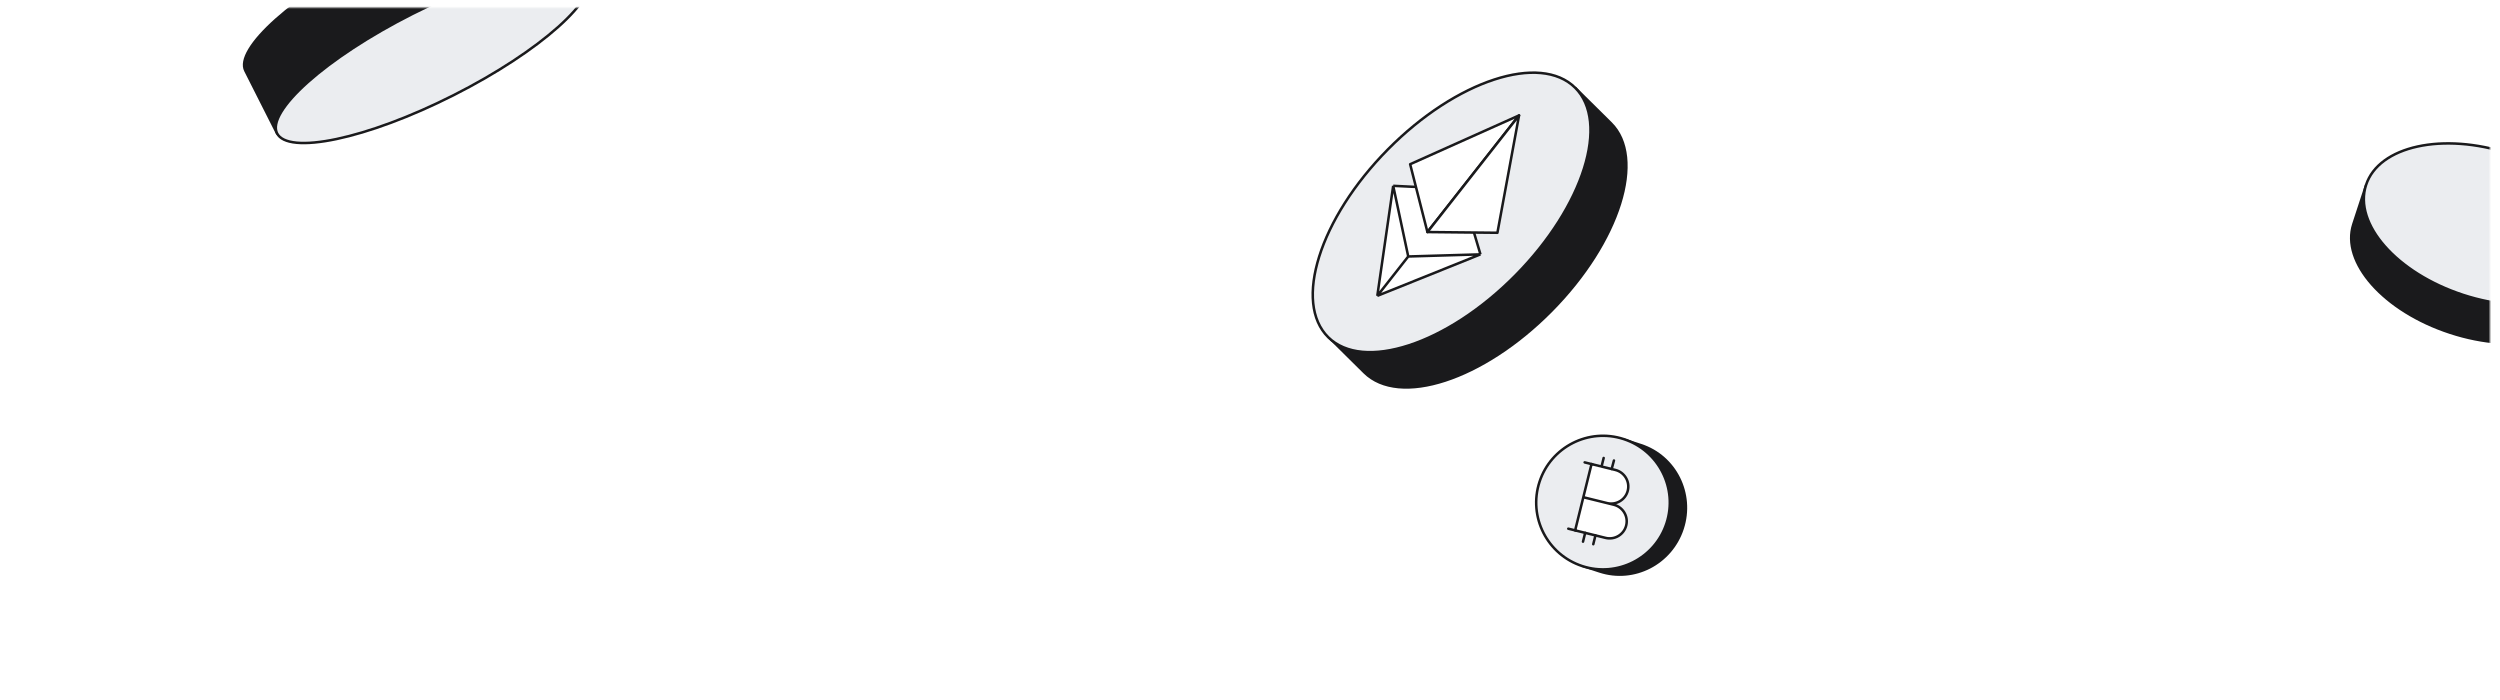 <svg width="986" height="276" viewBox="0 0 986 276" fill="none" xmlns="http://www.w3.org/2000/svg">
<g filter="url(#filter0_d_2_928)">
<rect x="4" y="3" width="978" height="268" rx="12" fill="white"/>
</g>
<mask id="mask0_2_928" style="mask-type:alpha" maskUnits="userSpaceOnUse" x="4" y="3" width="978" height="268">
<rect x="4" y="3" width="978" height="268" rx="12" fill="white"/>
</mask>
<g mask="url(#mask0_2_928)">
<path d="M96.78 27.887C95.751 25.852 96.27 23.014 98.385 19.494C100.485 15.998 104.081 11.969 108.913 7.659C118.572 -0.954 133.084 -10.604 150.159 -19.238C167.234 -27.872 183.608 -33.838 196.271 -36.512C202.605 -37.849 207.982 -38.356 212.042 -37.976C216.132 -37.592 218.725 -36.328 219.753 -34.294L232.188 -9.702L109.214 52.478L96.78 27.887Z" fill="#1A1A1C" stroke="#1A1A1C"/>
<path d="M109.28 52.608C108.251 50.574 108.77 47.736 110.885 44.215C112.986 40.72 116.581 36.69 121.414 32.381C131.072 23.768 145.584 14.117 162.659 5.483C179.734 -3.151 196.109 -9.117 208.771 -11.79C215.106 -13.128 220.483 -13.634 224.543 -13.254C228.632 -12.871 231.225 -11.606 232.254 -9.572C233.282 -7.538 232.764 -4.7 230.648 -1.179C228.548 2.316 224.952 6.346 220.12 10.655C210.461 19.268 195.95 28.919 178.874 37.553C161.799 46.186 145.425 52.153 132.763 54.826C126.428 56.163 121.051 56.67 116.991 56.29C112.902 55.907 110.308 54.642 109.28 52.608Z" fill="#EBEDF0" stroke="#1A1A1C"/>
<path d="M1022.4 119.259C1019.97 126.713 1012.56 131.859 1002.39 134.064C992.23 136.266 979.402 135.505 966.328 131.229C953.254 126.953 942.456 119.987 935.56 112.207C928.655 104.416 925.725 95.891 928.163 88.438L933.069 73.437L1027.31 104.259L1022.4 119.259Z" fill="#1A1A1C" stroke="#1A1A1C"/>
<ellipse cx="980.558" cy="88.442" rx="49.854" ry="29.308" transform="rotate(18.11 980.558 88.442)" fill="#EBEDF0" stroke="#1A1A1C"/>
<path d="M635.345 48.604C642.182 55.368 643.131 66.969 638.902 80.427C634.682 93.857 625.343 108.987 611.865 122.61C598.388 136.233 583.359 145.735 569.976 150.099C556.564 154.473 544.954 153.649 538.116 146.885L524.311 133.227L621.539 34.946L635.345 48.604Z" fill="#1A1A1C" stroke="#1A1A1C"/>
<path d="M621.206 34.573C628.042 41.337 628.984 52.945 624.743 66.415C620.511 79.858 611.154 95.005 597.658 108.647C584.162 122.289 569.117 131.808 555.721 136.184C542.297 140.57 530.679 139.754 523.842 132.99C517.005 126.226 516.064 114.618 520.304 101.147C524.536 87.705 533.893 72.558 547.389 58.916C560.885 45.274 575.931 35.755 589.327 31.378C602.75 26.993 614.369 27.809 621.206 34.573Z" fill="#EBEDF0" stroke="#1A1A1C"/>
<path d="M576.257 74.615L583.892 100.321L543.209 116.687L549.474 73.286L576.257 74.615Z" fill="white"/>
<path d="M549.474 73.286L555.409 101.155M549.474 73.286L576.257 74.615L583.892 100.321M549.474 73.286L543.209 116.687M555.409 101.155L583.892 100.321M555.409 101.155L543.209 116.687M583.892 100.321L543.209 116.687" stroke="#1A1A1C"/>
<path d="M556.162 64.77L599.113 45.518L562.976 91.522L556.162 64.77Z" fill="white" stroke="#1A1A1C" stroke-linejoin="round"/>
<path d="M590.58 91.806L599.113 45.518L562.976 91.522L590.58 91.806Z" fill="white" stroke="#1A1A1C" stroke-linejoin="round"/>
<path d="M663.611 208.498C659.115 222.256 644.47 229.802 630.909 225.371L624.555 223.295L640.829 173.494L647.183 175.571C660.744 180.002 668.107 194.74 663.611 208.498Z" fill="#1A1A1C" stroke="#1A1A1C"/>
<circle cx="632.223" cy="198.223" r="26.343" transform="rotate(18.097 632.223 198.223)" fill="#EBEDF0" stroke="#1A1A1C"/>
<path d="M633.228 212.143L621.236 209.182L624.465 196.105L627.693 183.028L637.079 185.345C640.69 186.236 642.895 189.887 642.004 193.498C641.112 197.109 637.462 199.314 633.85 198.422L636.456 199.066C640.068 199.957 642.272 203.608 641.381 207.219C640.489 210.83 636.839 213.035 633.228 212.143Z" fill="white"/>
<path d="M624.465 196.105L627.693 183.028L637.079 185.345C640.69 186.236 642.895 189.887 642.004 193.498V193.498C641.112 197.109 637.462 199.314 633.85 198.422L624.465 196.105ZM624.465 196.105L621.236 209.182L633.228 212.143C636.839 213.035 640.489 210.83 641.381 207.219V207.219C642.272 203.608 640.068 199.957 636.456 199.066L624.465 196.105Z" stroke="#1A1A1C" stroke-linecap="round" stroke-linejoin="round"/>
<path d="M627.983 183.099L624.991 182.36" stroke="#1A1A1C" stroke-linecap="round" stroke-linejoin="round"/>
<path d="M621.526 209.254L618.534 208.515" stroke="#1A1A1C" stroke-linecap="round" stroke-linejoin="round"/>
<path d="M625.193 210.159L624.335 213.634" stroke="#1A1A1C" stroke-linecap="round" stroke-linejoin="round"/>
<path d="M632.485 180.626L631.708 183.772" stroke="#1A1A1C" stroke-linecap="round" stroke-linejoin="round"/>
<path d="M629.246 211.16L628.389 214.635" stroke="#1A1A1C" stroke-linecap="round" stroke-linejoin="round"/>
<path d="M636.538 181.627L635.637 184.969" stroke="#1A1A1C" stroke-linecap="round" stroke-linejoin="round"/>
</g>
<defs>
<filter id="filter0_d_2_928" x="0" y="0" width="986" height="276" filterUnits="userSpaceOnUse" color-interpolation-filters="sRGB">
<feFlood flood-opacity="0" result="BackgroundImageFix"/>
<feColorMatrix in="SourceAlpha" type="matrix" values="0 0 0 0 0 0 0 0 0 0 0 0 0 0 0 0 0 0 127 0" result="hardAlpha"/>
<feOffset dy="1"/>
<feGaussianBlur stdDeviation="2"/>
<feComposite in2="hardAlpha" operator="out"/>
<feColorMatrix type="matrix" values="0 0 0 0 0 0 0 0 0 0 0 0 0 0 0 0 0 0 0.15 0"/>
<feBlend mode="normal" in2="BackgroundImageFix" result="effect1_dropShadow_2_928"/>
<feBlend mode="normal" in="SourceGraphic" in2="effect1_dropShadow_2_928" result="shape"/>
</filter>
</defs>
</svg>
